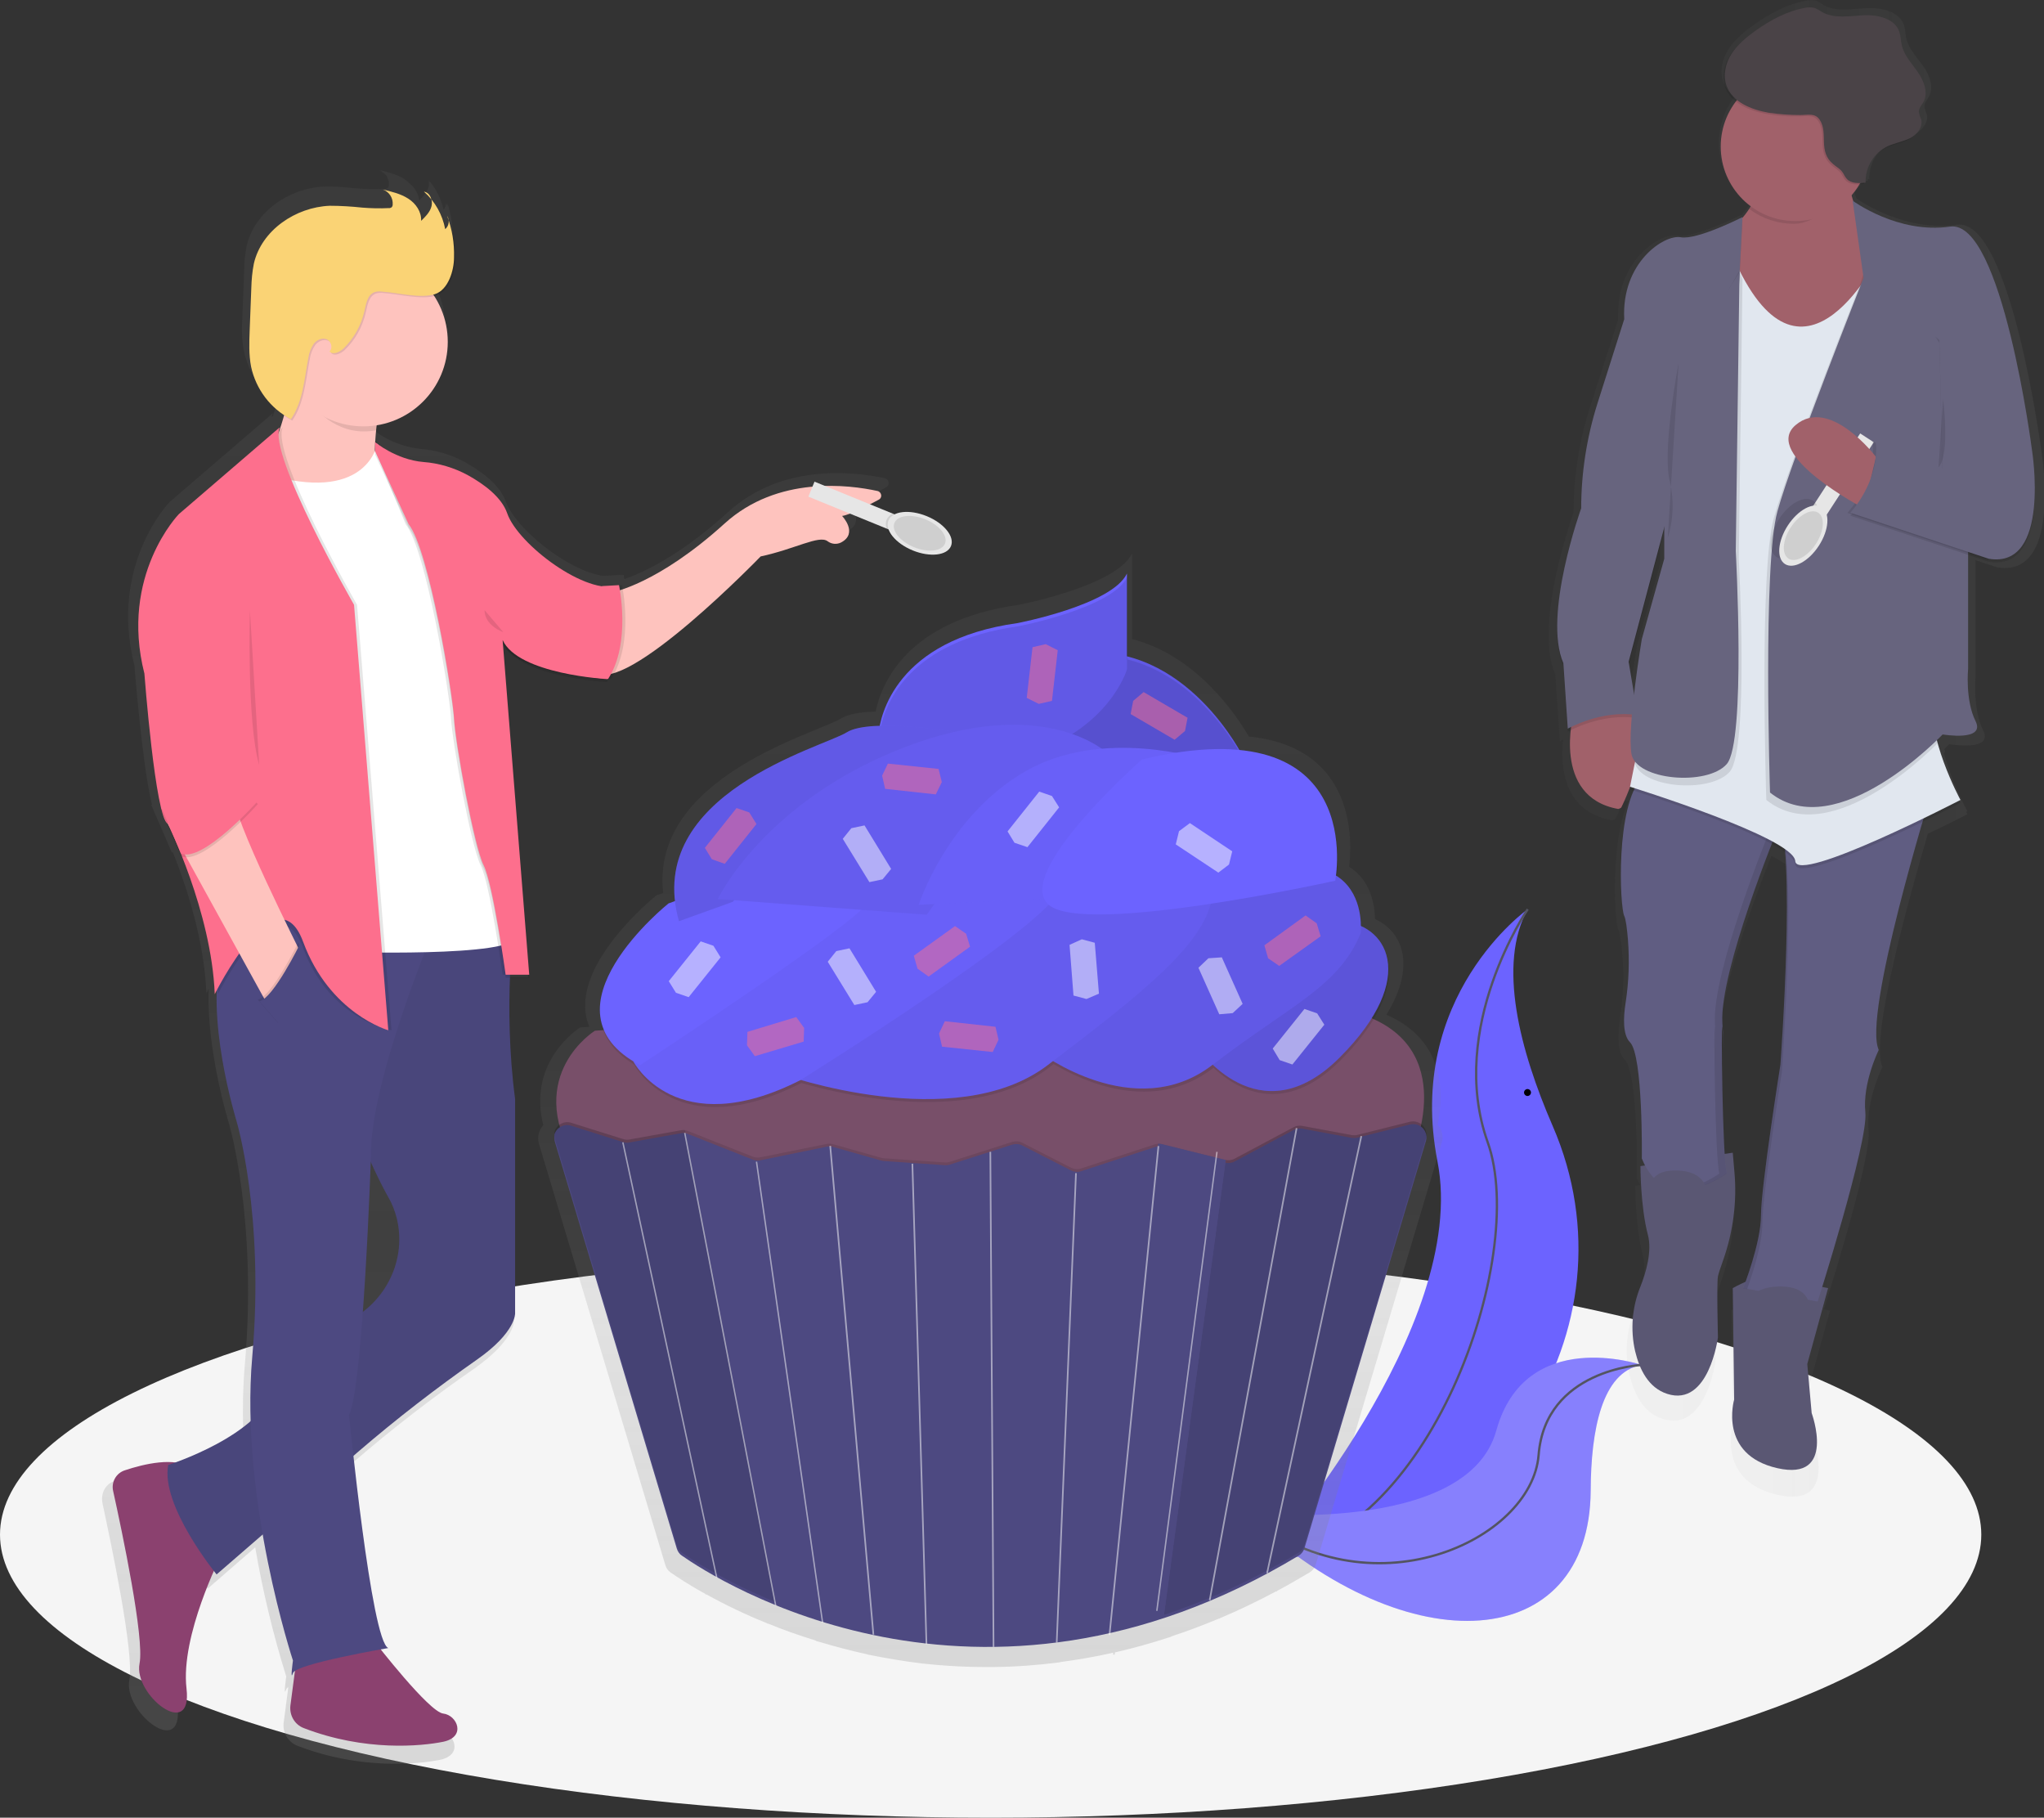 <?xml version="1.0" encoding="utf-8"?>
<!-- Generator: Adobe Illustrator 24.0.1, SVG Export Plug-In . SVG Version: 6.00 Build 0)  -->
<svg version="1.1" id="_x31_1567813-e781-4e7f-9d62-924af5cdcf5c"
	 xmlns="http://www.w3.org/2000/svg" xmlns:xlink="http://www.w3.org/1999/xlink" x="0px" y="0px" viewBox="0 0 883.3 785.3"
	 style="enable-background:new 0 0 883.3 785.3;" xml:space="preserve">
<rect x="0" y="0" width="883.3" height="785.3" fill="#333333" stroke="none"/>
<style type="text/css">
	.st0{fill:#F5F5F5;}
	.st1{fill:#6C63FF;}
	.st2{fill:none;stroke:#535461;stroke-miterlimit:10;}
	.st3{opacity:0.2;fill:#F5F5F5;enable-background:new    ;}
	.st4{fill:url(#SVGID_1_);}
	.st5{opacity:0.1;enable-background:new    ;}
	.st6{fill:#784F69;}
	.st7{opacity:0.15;enable-background:new    ;}
	.st8{opacity:7.000000e-02;enable-background:new    ;}
	.st9{opacity:3.000000e-02;enable-background:new    ;}
	.st10{fill:#4D4981;}
	.st11{opacity:0.5;fill:#FFFFFF;enable-background:new    ;}
	.st12{opacity:0.5;fill:#FD6F8D;enable-background:new    ;}
	.st13{opacity:0.5;}
	.st14{fill:#FFFFFF;}
	.st15{fill:url(#SVGID_2_);}
	.st16{fill:#FEC3BE;}
	.st17{fill:#8B416F;}
	.st18{opacity:5.000000e-02;enable-background:new    ;}
	.st19{fill:#FD6F8D;}
	.st20{fill:#FAD375;}
	.st21{fill:url(#SVGID_3_);}
	.st22{fill:#5A5773;}
	.st23{fill:#605D82;}
	.st24{opacity:0.1;}
	.st25{fill:#A1616A;}
	.st26{fill:#E1E7EF;}
	.st27{fill:#67647E;}
	.st28{fill:#E6E6E6;}
	.st29{fill:#4A4347;}
</style>
<title>tasting</title>
<ellipse class="st0" cx="428.1" cy="663" rx="428.1" ry="122.3"/>
<path class="st1" d="M660.2,392.8c0,0-53,37.5-39,109s-74.4,171.3-74.4,171.3s0.8,0,2.2,0c95.7-0.5,160.1-98.8,122-186.6
	C656.8,453.8,647,416.6,660.2,392.8z"/>
<path class="st2" d="M660.2,392.8c0,0-35,51.1-17.3,100.7s-25.2,173-96.1,179.6"/>
<path class="st1" d="M709.4,589.7c0,0-50.2-17.1-62.8,28.4s-108.3,35.6-108.3,35.6s0.5,0.5,1.6,1.5C609.1,719.8,687,714,687.4,644
	C687.5,618,692.2,592.7,709.4,589.7z"/>
<path class="st3" d="M709.4,589.7c0,0-50.2-17.1-62.8,28.4s-108.3,35.6-108.3,35.6s0.5,0.5,1.6,1.5C609.1,719.8,687,714,687.4,644
	C687.5,618,692.2,592.7,709.4,589.7z"/>
<path class="st2" d="M709.4,589.7c0,0-41.6,1.9-44.5,38.9s-73.2,69.9-126.6,25.1"/>
<linearGradient id="SVGID_1_" gradientUnits="userSpaceOnUse" x1="586.323" y1="10.367" x2="586.323" y2="491.55" gradientTransform="matrix(1 0 0 -1 -158.33 730.65)">
	<stop  offset="0" style="stop-color:#808080;stop-opacity:0.25"/>
	<stop  offset="0.54" style="stop-color:#808080;stop-opacity:0.12"/>
	<stop  offset="1" style="stop-color:#808080;stop-opacity:0.1"/>
</linearGradient>
<path class="st4" d="M621.3,485.9c3-15,2.3-36.9-22.2-47.5c13.1-21.1,7-36-4.9-41.3c-0.1-5.5-1.5-16.7-11.2-22.6
	c1.3-10.4,3.4-51.6-43.3-56.3c-5.5-9.4-22.6-35-50.5-42.1v-37c-6.7,14.1-49,22.2-49,22.2c-48.5,6.8-59.3,34.1-61.8,46.1
	c-6.2,0.2-11.7,1-14.8,2.9c-10.2,6.4-82.7,25.3-77,75.5c-1,0.3-1.9,0.7-2.9,1c0,0-39.7,31.6-29,56.8l-4,0.3c0,0-23,14.2-15.9,42.2
	c-1.9,2.1-2.7,5-2,7.7l54.7,182.3c0.4,1.3,1.1,2.4,2.2,3.2c2.5,1.7,7.6,5.2,15.1,9.3l0.1,0.3l0.3-0.1c8.5,4.7,17.3,8.9,26.3,12.5
	v0.2l0.3-0.1c6.3,2.6,13.3,5.1,20.8,7.4v0.2h0.3c7,2.1,14.4,4.1,22.2,5.8v0.1h0.3c7.4,1.5,15.1,2.8,23.2,3.8l0,0h0.3
	c10,1.1,20,1.6,30,1.5l0,0h0.7l0,0c9.4-0.1,18.8-0.8,28.1-2h0.3v-0.1c7.5-1,15.2-2.3,23.1-4.1l-0.1,0.8l0.7,0.1l0.1-1
	c7.8-1.8,15.8-4,24-6.7h0.3v-0.2c6.8-2.2,13.6-4.8,20.6-7.7l0.3,0.1v-0.2c8.1-3.4,16.2-7.3,24.5-11.7l0.3,0.1l0.1-0.3
	c4.7-2.5,9.4-5.2,14.1-8c1.3-0.8,2.2-2,2.6-3.4l54.5-182.4C623.9,490.8,623.1,487.9,621.3,485.9L621.3,485.9z"/>
<path class="st1" d="M537.5,327.5c0,0-24.6-50.5-71.2-45.3s3.2,53.1,3.2,53.1S526.5,339.8,537.5,327.5z"/>
<path class="st5" d="M537.5,327.5c0,0-24.6-50.5-71.2-45.3s3.2,53.1,3.2,53.1S526.5,339.8,537.5,327.5z"/>
<path class="st1" d="M379.5,319c0,0,0-0.7,0.1-1.8c0.8-8.1,7.5-40.7,60.1-48c0,0,40.8-7.8,47.3-21.4v41.4c0,0-8.4,29.1-50.5,38.9
	S379.5,319,379.5,319z"/>
<path class="st6" d="M257.1,445.3c0,0-30.5,18.8-9.1,55.7s361.3,0,361.3,0s22-45.3-17.5-61.5S257.1,445.3,257.1,445.3z"/>
<path class="st5" d="M588.4,401.4c-0.1-5.3-1.5-16-10.8-21.8c1.2-10,3.2-49.8-41.7-54.2c-5.3-9.1-21.8-33.8-48.7-40.5v-35.7
	c-6.5,13.6-47.3,21.4-47.3,21.4c-46.7,6.5-57.2,32.9-59.5,44.4c-6,0.2-11.3,1-14.3,2.8c-9.8,6.1-79.7,24.4-74.2,72.8
	c-0.9,0.3-1.9,0.7-2.8,1c0,0-55.1,44-15.1,68.3l0,0c0,0,18.4,35.3,72.1,8.1l0.2-0.1c20.2,5.8,74.5,18,106.7-6.4l2.3-1.8
	c12.8,7.6,43.1,21.6,68.9,1.8l0.2-0.2c10,9.4,30.3,21.4,54.8-3.1C608.5,429,602.8,407.9,588.4,401.4z"/>
<path class="st1" d="M517.4,452.4c0,0,26.5,39.5,61.5,4.5s20.1-58.3,0-58.9S517.4,452.4,517.4,452.4z"/>
<path class="st7" d="M517.4,452.4c0,0,26.5,39.5,61.5,4.5s20.1-58.3,0-58.9S517.4,452.4,517.4,452.4z"/>
<path class="st1" d="M588,403.2c0,0,6.5-55-77-13s-62.2,64.1-62.2,64.1s41.4,31.7,75.1,5.8S578.3,426.5,588,403.2z"/>
<path class="st5" d="M588,403.2c0,0,6.5-55-77-13s-62.2,64.1-62.2,64.1s41.4,31.7,75.1,5.8S578.3,426.5,588,403.2z"/>
<path class="st1" d="M523.9,386.4c0,0-31.7-22-80.3,0s-105.5,77.7-105.5,77.7s74.5,26.6,114.6-3.9S522,407.1,523.9,386.4z"/>
<path class="st8" d="M523.9,386.4c0,0-31.7-22-80.3,0s-105.5,77.7-105.5,77.7s74.5,26.6,114.6-3.9S522,407.1,523.9,386.4z"/>
<path class="st1" d="M458.5,383.1c0,0-64.8-9.1-94.5,9.1s-90.3,66.4-90.3,66.4s18.4,35.3,72.1,8.1
	C345.8,466.6,457.2,397.4,458.5,383.1z"/>
<path class="st9" d="M458.5,383.1c0,0-64.8-9.1-94.5,9.1s-90.3,66.4-90.3,66.4s18.4,35.3,72.1,8.1
	C345.8,466.6,457.2,397.4,458.5,383.1z"/>
<path class="st1" d="M288.9,390.3c0,0-57.6,46-12.3,69.9c0,0,95.8-62.8,97.8-69.9C374.3,390.3,329.7,374.7,288.9,390.3z"/>
<path class="st1" d="M414.5,316.4c0,0-38.2-6.5-48.6,0s-88,26.5-72.5,81.6l23.3-8.4C316.7,389.6,361.4,333.3,414.5,316.4z"/>
<path class="st5" d="M414.5,316.4c0,0-38.2-6.5-48.6,0s-88,26.5-72.5,81.6l23.3-8.4C316.7,389.6,361.4,333.3,414.5,316.4z"/>
<path class="st1" d="M477.9,324.9c0,0-27.2-25.2-87.4-1.9s-80.3,65.4-80.3,65.4l90.3,6.8C400.5,395.1,451.4,322.3,477.9,324.9z"/>
<path class="st8" d="M477.9,324.9c0,0-27.2-25.2-87.4-1.9s-80.3,65.4-80.3,65.4l90.3,6.8C400.5,395.1,451.4,322.3,477.9,324.9z"/>
<path class="st1" d="M520,328.1c0,0-43.4-14.2-77,5.2s-46,57.6-46,57.6l53.7-2.6C450.7,388.3,492.8,322.3,520,328.1z"/>
<path class="st9" d="M520,328.1c0,0-43.4-14.2-77,5.2s-46,57.6-46,57.6l53.7-2.6C450.7,388.3,492.8,322.3,520,328.1z"/>
<path class="st1" d="M577,380.5c0,0,14.9-75.8-83.5-52.4c0,0-55.9,49.2-40.3,62.8S577,380.5,577,380.5z"/>
<path class="st5" d="M239.8,492.1l52.7,175.7c0.4,1.2,1.1,2.3,2.2,3c14.7,10.3,127.9,83.3,266.5,0c1.2-0.7,2.1-1.9,2.5-3.2
	l52.5-175.8c0.9-3-0.8-6.2-3.8-7.1c-1-0.3-2-0.3-3-0.1l-22.8,5.7c-0.8,0.2-1.6,0.2-2.4,0.1l-21.5-4c-1.3-0.2-2.6,0-3.7,0.6
	l-25.5,13.6c-1.2,0.7-2.7,0.8-4,0.5l-27.4-6.8c-1-0.3-2.1-0.2-3.1,0.1l-31.8,10.4c-1.4,0.5-3,0.3-4.3-0.3l-21.1-10.8
	c-1.3-0.7-2.9-0.8-4.3-0.4l-27.2,8.7c-0.7,0.2-1.4,0.3-2.1,0.2l-26.2-1.8c-0.4,0-0.8-0.1-1.2-0.2l-20.8-5.9
	c-0.9-0.2-1.8-0.3-2.7-0.1l-28.8,5.8c-1.1,0.2-2.2,0.1-3.2-0.3l-28-11.1c-1-0.4-2.1-0.5-3.1-0.3l-22.3,4c-0.9,0.2-1.8,0.1-2.7-0.2
	l-22.5-7.1c-3-0.9-6.2,0.8-7.1,3.8C239.5,489.9,239.5,491,239.8,492.1z"/>
<path class="st10" d="M239.8,493.4l52.7,175.7c0.4,1.2,1.1,2.3,2.2,3c14.7,10.3,127.9,83.3,266.5,0c1.2-0.7,2.1-1.9,2.5-3.2
	L616.2,493c0.9-3-0.8-6.2-3.8-7.1c-1-0.3-2-0.3-3-0.1l-22.8,5.7c-0.8,0.2-1.6,0.2-2.4,0.1l-21.5-4c-1.3-0.2-2.6,0-3.7,0.6
	l-25.5,13.6c-1.2,0.7-2.7,0.8-4,0.5l-27.4-6.8c-1-0.3-2.1-0.2-3.1,0.1l-31.8,10.4c-1.4,0.5-3,0.3-4.3-0.3l-21.1-10.8
	c-1.3-0.7-2.9-0.8-4.3-0.4l-27.2,8.7c-0.7,0.2-1.4,0.3-2.1,0.2l-26.2-1.8c-0.4,0-0.8-0.1-1.2-0.2l-20.8-5.9
	c-0.9-0.2-1.8-0.3-2.7-0.1l-28.8,5.9c-1.1,0.2-2.2,0.1-3.2-0.3l-28-11.1c-1-0.4-2.1-0.5-3.1-0.3l-22.3,4c-0.9,0.2-1.8,0.1-2.7-0.2
	l-22.5-7.1c-3-0.9-6.2,0.8-7.1,3.8C239.5,491.2,239.5,492.3,239.8,493.4z"/>
<polygon class="st11" points="297.6,430.8 292.1,428.9 289,423.9 302.8,406.7 308.3,408.6 311.4,413.6 "/>
<polygon class="st11" points="558.5,459.9 553,458 550,453 563.7,435.9 569.2,437.8 572.3,442.7 "/>
<polygon class="st11" points="444,366 438.4,364.1 435.4,359.2 449.1,342 454.6,343.9 457.7,348.8 "/>
<polygon class="st11" points="474.9,429.3 469.5,431.6 463.9,430.1 462.2,408.2 467.5,405.8 473.1,407.3 "/>
<polygon class="st11" points="385.1,375.4 381.4,379.9 375.7,381.1 364.2,362.4 367.9,357.8 373.6,356.6 "/>
<polygon class="st11" points="378.6,428.5 374.9,433 369.2,434.2 357.7,415.5 361.4,410.9 367.1,409.7 "/>
<polygon class="st11" points="537,433.7 532.7,437.7 526.9,438.2 517.9,418.1 522.2,414 528,413.6 "/>
<polygon class="st11" points="508.1,364.8 509.5,359.1 514.2,355.6 532.5,367.8 531.1,373.5 526.5,377 "/>
<polygon class="st12" points="313.2,373.2 307.6,371.2 304.6,366.3 318.3,349.1 323.8,351 326.9,356 "/>
<polygon class="st12" points="382.5,340.8 381.2,335.1 383.7,329.9 405.6,332.2 407,337.9 404.4,343.2 "/>
<polygon class="st12" points="488.6,308.5 489.7,302.8 494.2,299 513.2,310.1 512.1,315.8 507.6,319.6 "/>
<polygon class="st12" points="446.2,279.6 451.9,278.3 457.1,280.9 454.6,302.8 448.9,304.1 443.7,301.5 "/>
<polygon class="st12" points="407.1,452.2 405.8,446.5 408.3,441.2 430.2,443.6 431.5,449.2 429,454.5 "/>
<polygon class="st12" points="326.2,456.3 322.8,451.6 323,445.8 344.1,439.4 347.5,444.1 347.3,450 "/>
<polygon class="st12" points="552.8,417.3 548,414 546.4,408.4 564.2,395.5 569,398.9 570.7,404.5 "/>
<polygon class="st12" points="401.3,421.9 396.5,418.5 394.9,412.9 412.7,400.1 417.5,403.4 419.2,409 "/>
<path class="st5" d="M294.4,488.3l-22.3,4c-0.9,0.2-1.8,0.1-2.7-0.2L269,492l40.6,188L269,492l-22.1-6.9c-3-0.9-6.2,0.7-7.1,3.7
	c-0.3,1.1-0.3,2.2,0,3.3l52.7,175.7c0.4,1.2,1.1,2.3,2.2,3c4.6,3.2,18.9,12.6,40.6,21.4l-39.3-204
	C295.5,488.1,294.9,488.2,294.4,488.3z"/>
<path class="st5" d="M609.4,484.6l-22.8,5.7c-0.8,0.2-1.6,0.2-2.4,0.1l-21.5-4c-0.7-0.1-1.3-0.1-2,0l-37.5,203.7l37.5-203.7
	c-0.6,0.1-1.2,0.3-1.7,0.6l-25.5,13.6c-1.2,0.6-2.5,0.8-3.8,0.5l-26.7,196.6c15.2-5.1,30-11.4,44.2-19L588.1,490l-40.9,188.7
	c4.6-2.5,9.3-5.1,14-7.9c1.2-0.7,2.1-1.9,2.5-3.2l52.5-175.8c0.8-3-0.9-6.1-3.9-7C611.4,484.4,610.4,484.4,609.4,484.6z"/>
<path class="st10" d="M529.5,501.1l-27.4-6.8c-0.5-0.1-1.1-0.2-1.6-0.2l-20.9,210.1c7.7-1.7,15.5-3.9,23.4-6.5l26.7-196.6
	L529.5,501.1z"/>
<g class="st13">
	
		<rect x="289" y="491.1" transform="matrix(0.978 -0.211 0.211 0.978 -117.393 74.263)" class="st14" width="0.6" height="192.3"/>
	
		<rect x="341.1" y="500.6" transform="matrix(0.99 -0.142 0.142 0.99 -82.156 54.769)" class="st14" width="0.6" height="201.2"/>
	
		<rect x="315.3" y="487.5" transform="matrix(0.982 -0.189 0.189 0.982 -106.148 70.352)" class="st14" width="0.6" height="208"/>
	
		<rect x="367.8" y="494.7" transform="matrix(0.996 -8.802506e-02 8.802506e-02 0.996 -51.453 34.736)" class="st14" width="0.7" height="212"/>
	
		<rect x="396.8" y="502.5" transform="matrix(1 -2.931733e-02 2.931733e-02 1 -17.604 11.902)" class="st14" width="0.7" height="207.6"/>
	
		<rect x="428.3" y="497.6" transform="matrix(1 -6.457673e-03 6.457673e-03 1 -3.895 2.78)" class="st14" width="0.7" height="213.9"/>
	
		<rect x="359.4" y="607.9" transform="matrix(4.100371e-02 -0.999 0.999 4.100371e-02 -165.727 1043.743)" class="st14" width="203" height="0.7"/>
	
		<rect x="383.9" y="600.4" transform="matrix(9.966710e-02 -0.995 0.995 9.966710e-02 -156.549 1028.468)" class="st14" width="212.3" height="0.7"/>
	
		<rect x="412.8" y="596.9" transform="matrix(0.13 -0.992 0.992 0.13 -146.171 1027.8)" class="st14" width="199.9" height="0.6"/>
	
		<rect x="438.2" y="589" transform="matrix(0.181 -0.983 0.983 0.181 -135.885 1015.427)" class="st14" width="207.5" height="0.7"/>
	
		<rect x="471.1" y="585.3" transform="matrix(0.211 -0.978 0.978 0.211 -124.618 1016.844)" class="st14" width="193.1" height="0.7"/>
</g>
<linearGradient id="SVGID_2_" gradientUnits="userSpaceOnUse" x1="937.575" y1="-30.95" x2="937.575" y2="657.59" gradientTransform="matrix(-1 0 0 -1 1151.67 730.65)">
	<stop  offset="0" style="stop-color:#808080;stop-opacity:0.25"/>
	<stop  offset="0.54" style="stop-color:#808080;stop-opacity:0.12"/>
	<stop  offset="1" style="stop-color:#808080;stop-opacity:0.1"/>
</linearGradient>
<path class="st15" d="M49.6,639.8c6-2,15-4.3,22.1-3.5c6.7-2.5,22.6-8.9,33.4-18.4c-0.3-9.4-0.1-18.8,0.7-28.2
	c5.5-63-6.9-104.5-6.9-104.5s-9.8-31.7-8.7-58c-0.6,1.2-1,1.9-1,1.9c-0.9-22.7-8.6-46.1-14.4-60.7c-0.2-0.1-0.4-0.1-0.6-0.2
	l-6.6-15.3c-0.5-0.9-0.9-1.8-1.2-2.8l-1-2.4l0.3-0.1c-0.1-0.4-0.2-0.8-0.3-1.2l0,0c-4.1-17.5-7.3-58.9-7.3-58.9
	c-11.1-43.6,15.2-70.6,15.2-70.6l44.6-38.4c-0.2,0.5-0.4,1-0.4,1.6l0.4-0.3c0.6-1.8,1.3-4,2-6.4c-1.6-1.1-3.1-2.4-4.5-3.8
	c-5.1-4.8-8.6-11-10-17.9c-1.1-5.3-0.9-10.8-0.6-16.2l0.7-18.5c0-3.6,0.4-7.2,1.1-10.8c3.4-14.7,18.4-25,33.5-25.6
	c4.8-0.2,9.6,0.4,14.4,0.8c3.9,0.3,7.8,0.4,11.7,0.2c0.4,0,0.9-0.1,1.3-0.3c0.3-0.3,0.5-0.8,0.5-1.3c0.2-1.7-0.4-3.5-1.6-4.8
	c-0.6-0.5-1.3-0.9-2-1.2l1.1,0.3c-0.5-0.4-1.1-0.7-1.8-0.9c3.9,0.9,7.8,1.9,11.1,4c1,0.6,1.8,1.4,2.6,2.2c2.1,1.8,3.4,4.3,3.8,7
	c1.7-1.7,3.4-3.6,4-5.9c0.2-0.9,0.2-1.9,0-2.8c0.3,0.3,0.5,0.7,0.8,1c0-0.1,0-0.2-0.1-0.3c2.8,3.5,4.8,7.6,5.8,12
	c0.8-1,1.2-2.2,1-3.4c0.2,0.7,0.4,1.4,0.6,2.1c0.1-0.5,0.1-0.9,0.1-1.4c1.7,5.3,2.5,10.9,2.3,16.4c0,5.6-2.5,14.2-8.4,16.2
	c-0.3,0.1-0.6,0.2-0.9,0.2c11.2,17.3,6.2,40.5-11.2,51.6c-4.3,2.7-9,4.6-14,5.4c-0.1,0.7-0.2,1.4-0.3,2.1h-0.2
	c-0.2,1.5-0.3,3.1-0.4,4.7c1.5,1.5,3.1,2.8,4.9,3.9c5,3,10.5,4.8,16.2,5.5c6.9,0.5,13.6,2.5,19.6,5.8c7.1,4,15,9.8,17.5,16.8
	c4.1,11.8,26.8,30,42,32.3l5.4-0.3l0.4-0.1v0.1l1.3-0.1h0.1l0,0h0.4v0.1l1.4-0.1c0,0,0.1,0.6,0.3,1.8c7.6-2.6,23.9-9.9,45-29.1
	c23.5-21.4,55.3-17.1,67.6-14.5c1.1,0.3,1.8,1.4,1.6,2.5c-0.1,0.6-0.5,1.1-1,1.4c-4.9,2.7-12.6,6.7-16.2,7.1c0,0,7.4,7.7-0.5,11.8
	c-1.9,0.9-4.2,0.7-5.9-0.6c-3.8-2.8-14.3,3.5-29.6,6.8c0,0-43.1,44.6-64.5,51.5c-0.5,1-1.1,1.9-1.7,2.8l-1.3-0.1l-0.1,0.1h-0.2
	l-0.2,1.4c0,0-33.3-1.8-44-13.8c-0.8-0.7-1.5-1.4-2.1-2.2l11.6,145.5h-0.1l0.1,1.4h-8.5c-0.7,17.9,0,35.8,2.3,53.6v94.8
	c0,0,0.4,8.3-16.9,20.5c-18.2,12.6-35.8,26.2-52.6,40.7l-2.1,1.8c3.2,29,9.9,83.1,15.4,85.1l-3.4,0.6c5.9,7.5,22.6,27.9,27.6,28.5
	c6.2,0.7,10.4,10.4,0,12.5c-9.6,1.9-34.5,4.4-61.6-6.1c-4-1.6-6.5-5.7-5.9-10l2-15.3c-0.4,0.2-0.7,0.5-0.9,0.9c-1.4,4.2,0-5.5,0-5.5
	c-5.7-18.3-10.2-37-13.4-55.8l-20.5,17.8c0,0-0.4-0.5-1.1-1.4c-5,11.4-14,34.8-12,52c2.8,23.5-23.5,2.8-20.8-11.1
	c2.2-11.2-7.8-58.6-11.6-76.3C43.4,645,45.7,641,49.6,639.8z"/>
<path class="st16" d="M264.5,255.9c0,0,19.6-3.4,48.6-29.7c23-20.9,54-16.7,66-14.1c1.1,0.2,1.8,1.2,1.7,2.3
	c-0.1,0.7-0.5,1.2-1.1,1.5c-4.8,2.6-12.3,6.5-15.8,7c0,0,7.2,7.5-0.5,11.5c-1.9,0.9-4.1,0.7-5.8-0.6c-3.7-2.7-14,3.4-28.9,6.6
	c0,0-58.1,60.1-71.6,50L264.5,255.9z"/>
<path class="st16" d="M164.4,174.1c0,0-5.4,23,0,39.2l-24.3,3.4l-21.6-10.8v-14.2c0,0,10.1-21.6,7.4-46.6L164.4,174.1z"/>
<path class="st17" d="M95.5,672.1c0,0-17.6,34.5-14.9,57.4s-23,2.7-20.3-10.8c2.2-10.9-7.6-57.3-11.4-74.5c-0.9-3.9,1.3-7.8,5.1-9
	c8.1-2.7,21.7-6,28.6-0.9C92.8,641.7,95.5,672.1,95.5,672.1z"/>
<path class="st17" d="M162.4,709.9c0,0,23,29.7,29.1,30.4s10.1,10.1,0,12.2c-9.4,1.9-33.7,4.3-60.2-5.9c-4-1.5-6.3-5.6-5.8-9.8
	l3.8-28.9L162.4,709.9z"/>
<path class="st10" d="M200.3,394.4l22,2.9c0,0-5.1,36.9,0.3,77.5v92.6c0,0,0.4,8.2-16.5,20c-17.7,12.4-34.8,25.6-51.2,39.7
	l-61.3,53.1c0,0-24.3-29.7-20.9-47.3c0,0,40.5-12.8,45.9-33.8c3.1-12,18.8-22,31.7-28.3c16.6-8.2,25.6-26.8,21.1-44.7
	c-0.8-3-1.9-6-3.5-8.7c-10.8-18.9-26.4-61.5-26.4-61.5l29.7-56.8L200.3,394.4z"/>
<path class="st18" d="M200.3,394.4l22,2.9c0,0-5.1,36.9,0.3,77.5v92.6c0,0,0.4,8.2-16.5,20c-17.7,12.4-34.8,25.6-51.2,39.7
	l-61.3,53.1c0,0-24.3-29.7-20.9-47.3c0,0,40.5-12.8,45.9-33.8c3.1-12,18.8-22,31.7-28.3c16.6-8.2,25.6-26.8,21.1-44.7
	c-0.8-3-1.9-6-3.5-8.7c-10.8-18.9-26.4-61.5-26.4-61.5l29.7-56.8L200.3,394.4z"/>
<path class="st10" d="M167.8,712c0,0-39.9,6.8-41.2,10.8s0-5.4,0-5.4s-23-69.6-17.6-131.1s-6.8-102-6.8-102s-14.2-46-6.1-72.3
	s93.2-14.9,93.2-14.9s-29.7,69.6-29,102.7c0,0-3.4,100-9.5,111.5C150.9,611.3,160.4,709.2,167.8,712z"/>
<path class="st14" d="M163.1,191.6c0,0-4,25-44.6,14.2l27,205.4c0,0,78.4,2.7,77.7-6.8L207,280.2L163.1,191.6z"/>
<path class="st5" d="M162.1,190.3c0,0,7.7,8.2,19.5,9.3c6.7,0.5,13.3,2.5,19.2,5.7c7,3.9,14.6,9.5,17,16.5
	c4.7,13.5,34.5,35.8,48,31.1l-4.7,40.5c0,0-38.5-2-45.3-16.9l11.5,144.6h-10.1c0,0-5.4-39.2-9.5-47.3s-12.2-52.7-12.8-63.5
	s-10.8-73-19.6-83.8l-13.2-32.1L162.1,190.3z"/>
<path class="st5" d="M162.1,192.3c0,0,9,7.6,20.9,8.6c6.7,0.5,13.3,2.5,19.2,5.7c7,3.9,14.6,9.5,17,16.5c4.7,13.5,34.5,35.8,48,31.1
	l-4.7,40.5c0,0-38.5-2-45.3-16.9l11.5,144.6h-10.2c0,0-5.4-39.2-9.5-47.3s-12.2-52.7-12.8-63.5s-10.8-73-19.6-83.8l-14.5-31.4
	L162.1,192.3z"/>
<path class="st19" d="M162.1,191c0,0,9,7.6,20.9,8.6c6.7,0.5,13.3,2.5,19.2,5.7c7,3.9,14.6,9.5,17,16.5c4.7,13.5,34.5,35.8,48,31.1
	l-4.7,40.5c0,0-38.5-2-45.3-16.9l11.5,144.6h-10.2c0,0-5.4-39.2-9.5-47.3s-12.2-52.7-12.8-63.5s-10.8-73-19.6-83.8L162.1,195
	L162.1,191z"/>
<path class="st5" d="M127.7,165c0.9-6.4-0.9-10.4-1.7-17.9l38.5,29.1c0,0-0.9,3.9-1.6,9.7c-1.9,0.3-3.9,0.5-5.8,0.5
	C143.6,186.3,134,175.8,127.7,165z"/>
<circle class="st16" cx="157" cy="147.7" r="36.5"/>
<path class="st5" d="M196.8,112c0.2-6.2-0.8-12.3-3-18.1c1.2,1.9,0.9,4.3-0.8,5.8c-1.2-6.3-4.4-12-9.2-16.2c2.6,0.4,3.9,3.6,3.3,6.2
	s-2.6,4.5-4.5,6.4c0.2-3.9-2.3-7.5-5.6-9.6s-7.1-3-10.9-3.9c2.7,1,4.4,3.6,4.2,6.5c0,0.5-0.2,0.9-0.5,1.2c-0.4,0.2-0.8,0.4-1.2,0.3
	c-3.8,0.2-7.6,0.1-11.4-0.2c-4.7-0.5-9.4-0.8-14.1-0.8c-14.8,0.6-29.5,10.6-32.8,25c-0.7,3.5-1,7-1.1,10.5l-0.7,18.1
	c-0.2,5.3-0.4,10.6,0.6,15.8c2.1,9.8,8.4,18.1,17.2,22.7c5.3-7.7,5.8-17.6,7.6-26.7c0.3-2.1,1.1-4.1,2.3-5.9
	c1.3-1.7,3.7-2.7,5.6-1.9s2.8,3.8,1.2,5.2c1.4,1.7,4.2,0.4,5.9-1.1c4.6-4.4,7.8-10.1,9.2-16.4c0.7-3.1,1.3-7,4.4-8.1
	c1.1-0.3,2.2-0.4,3.3-0.2c6.4,0.4,16.5,3.1,22.7,1.1C194.4,125.8,196.8,117.4,196.8,112z"/>
<path class="st20" d="M196.2,111.3c0.2-6.2-0.8-12.3-3-18.1c1.2,1.9,0.9,4.3-0.8,5.8c-1.2-6.3-4.4-12-9.2-16.2
	c2.6,0.4,3.9,3.6,3.3,6.2s-2.6,4.5-4.5,6.4c0.2-3.9-2.3-7.5-5.6-9.6s-7.1-3-10.9-3.9c2.7,1,4.4,3.6,4.2,6.5c0,0.5-0.2,0.9-0.5,1.2
	c-0.4,0.2-0.8,0.4-1.2,0.3c-3.8,0.2-7.6,0.1-11.4-0.2c-4.7-0.5-9.4-0.8-14.1-0.8c-14.8,0.6-29.5,10.6-32.8,25c-0.7,3.5-1,7-1.1,10.6
	l-0.7,18.1c-0.2,5.3-0.4,10.6,0.6,15.8c2.1,9.8,8.4,18.1,17.2,22.7c5.3-7.7,5.8-17.5,7.6-26.7c0.3-2.1,1.1-4.1,2.3-5.9
	c1.3-1.7,3.7-2.7,5.6-1.9s2.8,3.8,1.2,5.2c1.4,1.7,4.2,0.4,5.9-1.1c4.6-4.4,7.8-10.1,9.2-16.4c0.7-3.1,1.3-7,4.4-8.1
	c1.1-0.3,2.2-0.4,3.3-0.2c6.4,0.4,16.5,3.1,22.7,1.1C193.8,125.2,196.2,116.7,196.2,111.3z"/>
<path class="st5" d="M268.8,252.8c0,0,5.4,25-4.7,40.5l-5.7-0.5l3.1-39.6L268.8,252.8z"/>
<path class="st19" d="M267.5,252.8c0,0,5.4,25-4.7,40.5l-5.7-0.5l3.1-39.6L267.5,252.8z"/>
<path class="st5" d="M122.2,184.6l-43.5,37.5c0,0-25.7,26.4-14.9,68.9c0,0,4.7,62.2,10.1,64.9c0,0,18.9,37.8,20.3,73.6
	c0,0,25.3-51,36.8-19.9s38.2,35.5,38.2,35.5l-14.9-183.8C154.3,261.3,116.8,196,122.2,184.6z"/>
<path class="st19" d="M120.9,184.6l-43.6,37.5c0,0-25.7,26.4-14.9,68.9c0,0,4.7,62.2,10.1,64.9c0,0,18.9,37.8,20.3,73.6
	c0,0,26.7-53.7,38.2-22.6s36.8,38.2,36.8,38.2L153,261.3C153,261.3,115.5,196,120.9,184.6z"/>
<path class="st16" d="M100.9,343c0,0-10.8-7.4-28.4,12.8l43.2,78.4l14.5-22C130.3,412.2,99.6,351.8,100.9,343z"/>
<path class="st5" d="M111.4,347.4c0,0-23.9,26.9-33.2,22.5l-8.6-20.1l32.4-13.9L111.4,347.4z"/>
<path class="st19" d="M111.4,346.1c0,0-23.9,26.9-33.2,22.6l-8.6-20.1l32.4-13.9L111.4,346.1z"/>
<path class="st5" d="M128.9,407.2c0,0-11.4,23.3-17.5,24.7l8.8,10.1l12.8-24.4L128.9,407.2z"/>
<path class="st10" d="M129.6,407.9c0,0-11.4,23.3-17.5,24.7l8.8,10.1l12.8-24.3L129.6,407.9z"/>
<path class="st5" d="M108,263.6c0,0-1.4,48.6,4,66.9"/>
<path class="st5" d="M217.5,273.1c0,0-8.1-2.7-8.1-9.5"/>
<g class="st13">
	
		<linearGradient id="SVGID_3_" gradientUnits="userSpaceOnUse" x1="1104.208" y1="407.284" x2="1318.353" y2="407.284" gradientTransform="matrix(-1 0 0 -1 1987.67 730.65)">
		<stop  offset="0" style="stop-color:#808080;stop-opacity:0.25"/>
		<stop  offset="0.54" style="stop-color:#808080;stop-opacity:0.12"/>
		<stop  offset="1" style="stop-color:#808080;stop-opacity:0.1"/>
	</linearGradient>
	<path class="st21" d="M669.3,274.3c-0.1,6.4,0.7,12.3,2.8,16.9l2,29c0,0,0.5-0.3,1.4-0.7c-1.2,11-0.3,31.1,21.3,34.9
		c0.5-0.1,0.9-0.4,1.3-0.7c1.5-3,2.8-6.1,4-9.2l0.2,0.1l-0.2,1.2l1.6,0.5c-7.8,16.9-6,52-4.3,55.4c0.7,1.4,1.3,5.7,1.7,10.5
		c0.8,9.3,0.4,18.7-1,28c-1,6.4-1.3,14.2,2,17.5c6,5.9,5.3,51.3,5.3,51.3c0.4,1,0.9,2,1.4,3l-2.1,0.3c0,0,0,17.8,3.3,30.3
		c1.9,7.2-0.8,16.6-3.5,23.2c-3.7,9-4.5,18.8-2.3,28.3c2,8.1,6,16.3,14.4,18.9c18.7,5.9,22.7-25,22.7-25s-0.7-23.7,0-27
		c0.2-1,1.2-3.8,2.4-7.3c4.5-12.5,6.2-25.8,5-39l-0.8-8.3l-3.6,0.5c-0.1-0.9-0.1-1.8-0.2-2.7s-0.1-1.6-0.1-2.5s-0.1-1.7-0.1-2.6
		s-0.1-1.8-0.1-2.7c0-0.5,0-0.9,0-1.4c-0.2-4.3-0.3-8.8-0.4-13.3c0-2-0.1-4-0.1-6c0-1.5,0-2.9-0.1-4.3c0-0.5,0-0.9,0-1.4
		c0-2.3-0.1-4.5-0.1-6.5c0-0.4,0-0.8,0-1.2c0-0.8,0-1.5,0-2.3c0-0.4,0-0.7,0-1.1c0-0.7,0-1.3,0-2s0-1.2,0-1.7s0-1,0-1.5
		c0-2.5,0.1-3.6,0.2-2.7c0.3,3,1.3,21.1,0-2c-1.1-18.6,15.7-62.9,22.2-79.3c2.1,1.1,4.1,2.3,6,3.6c2.2,25.9-0.8,75.4-1.8,90v0.1
		c-0.1,1.1-0.1,2-0.2,2.7v0.1l0,0.7v0.2v0.2v0.1c0,0-8.7,54-8.7,66.5c0,9.6-4.8,23.6-6.9,29.4c-3.2,1.4-5.7,2.8-5.7,2.8l0.7,49.4
		c0,0-7.3,24.3,19.3,30.3s15.3-24.3,15.3-24.3l-2-21.7l9.3-33.6l-2.6-0.5c5.5-17.7,20.4-66.4,19.3-77.1c-1.2-12,4.8-25.1,5.8-27.3
		l0,0l0.2-0.3c-5.7-11.8,11.7-74,19.6-100.8c9.9-4.7,17.1-8.4,17.1-8.4s-0.2-0.4-0.5-1l0.5-0.3c-4.3-8-7.7-16.4-10.2-25.1l0.6-0.6
		l-0.4-1.2c1.4-1.3,2.1-2.1,2.1-2.1s19.3,3.3,14.7-5.9s-3.3-23-3.3-23v-50.6l9.3,3.1c17.6,2.9,20.7-16.7,20.6-31.7
		c0-5.9-0.4-11.8-1.3-17.6c0,0-13.3-102-36.7-98.7c-21.9,3.1-41.1-9.7-43.4-11.4c-0.3-0.9-0.5-1.7-0.8-2.6c1.3-1.5,2.5-3.1,3.5-4.8
		c0.7,0,1.5-0.1,2.2-0.2c0-0.2,0-0.4,0-0.6l0.7-0.1c-0.1-4.6,1.6-9.1,4.8-12.4c1.3-1.2,2.8-2.2,4.4-3c3.2-1.5,6.9-2,10-3.6
		c1.1-0.6,2.1-1.4,3-2.3c2-1.8,3.3-4.3,2.6-6.8c-0.3-1.1-1-2.1-1-3.3c0-1.6,1.2-2.9,2-4.3c2.2-4.1,0.2-9.3-2.5-13.1s-6.3-7.4-7.3-12
		c-0.4-1.9-0.4-3.9-1-5.7c-2-5.9-9.7-7.7-16-7.4S793.5,5.3,788,2.2c-1-0.8-2.2-1.4-3.3-1.9c-1.4-0.3-2.8-0.3-4.2,0
		c-8,1.4-15.4,5.4-22,10c-2.7,1.8-5.2,3.8-7.5,6.1c-1.5,1.4-2.9,3-4,4.8c-2.7,4.2-4,9.5-2.3,14.2c1,2.6,2.6,4.8,4.8,6.5
		c-10.9,14.3-8.2,34.8,6.1,45.7c0.2,0.2,0.4,0.3,0.6,0.5c-1.1,1.8-2.4,3.5-3.8,5.1v-0.3c0,0-20.3,10.2-27.7,8.9
		c-7.2-1.3-25.8,10.6-25.4,34.5c0,0.6,0,1.2,0,1.8l-12,37.2c-4.8,14.9-7.3,30.6-7.3,46.3C680.1,221.5,669.1,251.4,669.3,274.3z
		 M701.5,290l15.9-59.2v12.9l-10,35.5c0,0-2,11.9-3.5,24.5L701.5,290z"/>
</g>
<path class="st22" d="M748.8,498l0.7,8.1c1.2,12.9-0.5,25.9-4.8,38.2c-1.2,3.3-2.1,6.1-2.3,7.1c-0.6,3.2,0,26.4,0,26.4
	s-3.9,30.2-21.9,24.4c-8.1-2.6-12-10.5-13.9-18.5c-2.1-9.2-1.3-18.9,2.2-27.6c2.6-6.5,5.2-15.7,3.3-22.7
	c-3.2-12.2-3.2-29.6-3.2-29.6L748.8,498z"/>
<path class="st23" d="M768.1,358.4c0,0-25.1,61.1-23.8,83.6c1.3,22.5,0.3,4.8,0,1.9c-0.6-5.1,0,56,1.9,63c0,0-26.4,19.3-36.7-6.4
	c0,0,0.6-44.4-5.1-50.2c-3.2-3.2-2.9-10.8-1.9-17.1c1.4-9,1.7-18.2,1-27.3c-0.4-4.7-0.9-8.8-1.6-10.2c-1.9-3.9-3.9-47.6,7.7-59.8
	L768.1,358.4z"/>
<path class="st5" d="M743,507c-1.9-7.1-2.5-68.2-1.9-63c0.3,2.9,1.3,20.6,0-1.9s23.8-83.6,23.8-83.6l-56.1-21.6
	c0.3-0.3,0.5-0.6,0.8-0.9l58.5,22.5c0,0-25.1,61.1-23.8,83.6c1.3,22.5,0.3,4.8,0,1.9c-0.6-5.1,0,56,1.9,63c0,0-10.5,7.7-20.9,6.9
	C734.6,513.2,743,507,743,507z"/>
<path class="st22" d="M790,556.5l-9,32.8l1.9,21.2c0,0,10.9,29.6-14.8,23.8s-18.7-29.6-18.7-29.6l-0.6-48.2c0,0,10.3-5.8,14.8-5.1
	S790,556.5,790,556.5z"/>
<path class="st23" d="M834.4,343c0,0-29.6,95.8-22.5,110.6c0,0-7.1,14.2-5.8,27s-20.6,81.7-20.6,81.7l-32.2-5.8
	c0,0,7.7-19.3,7.7-31.5s8.4-65,8.4-65s7.1-96.5-1.3-106.8L834.4,343z"/>
<g class="st24">
	<path d="M770.6,361.1c5.3,21.8-0.6,102.2-0.6,102.2s-8.4,52.7-8.4,65c0,9.3-4.5,22.8-6.6,28.6l-1.7-0.3c0,0,7.7-19.3,7.7-31.5
		s8.4-65,8.4-65S774.8,386.6,770.6,361.1z"/>
	<path d="M811.9,453.6l-0.2,0.3c0-0.3-0.1-0.7-0.1-1C811.7,453.2,811.8,453.4,811.9,453.6z"/>
	<path d="M769.6,356.4c-0.3-1.1-0.8-2.2-1.5-3.1l66.2-10.3c0,0-0.4,1.2-1.1,3.5L769.6,356.4z"/>
</g>
<path class="st25" d="M680,308.3c0,0-9.7,36,19.3,41.2c0.5-0.1,0.9-0.3,1.3-0.6c0,0,16.7-32.8,3.9-45.7L680,308.3z"/>
<path class="st25" d="M798.4,69.1c0,0-1.9,27,19.3,39.9s-45,48.2-45,48.2l-34.8-55.3c0,0,14.8,1.9,23.8-23.8L798.4,69.1z"/>
<path class="st5" d="M812.5,110.8c0,0-32.8,68.2-62.4,3.9l-45.7,226.4c0,0,70.7,21.9,71.4,32.2s71.4-26.4,71.4-26.4
	s-15.4-28.3-11.6-45.7S812.5,110.8,812.5,110.8z"/>
<path class="st26" d="M812.5,109.6c0,0-32.8,68.2-62.4,3.9l-45.7,226.4c0,0,70.7,21.9,71.4,32.1s71.4-26.4,71.4-26.4
	s-15.4-28.3-11.6-45.7S812.5,109.6,812.5,109.6z"/>
<path class="st22" d="M780.3,574.5c0,0,8.4-18.7-10.9-18.7s-16.1,16.8-16.1,16.8L780.3,574.5z"/>
<path class="st22" d="M736.6,526.3c0,0,7.7-19.9-11.6-20.6s-9.7,18-9.7,18L736.6,526.3z"/>
<path class="st5" d="M753,95.1c0,0-19.6,10-26.7,8.7s-25.7,10.9-24.4,35.4l-11.6,36.5c-4.6,14.6-7,29.9-7,45.2l0,0
	c0,0-16.7,46.3-7.7,66.9l1.9,28.3c0,0,14.8-8.4,30.2-5.8l-3.9-23.1l17.4-65.6l28.9-70.1L753,95.1z"/>
<path class="st27" d="M753,93.8c0,0-19.6,10-26.7,8.7s-25.7,10.9-24.4,35.4l-11.6,36.5c-4.6,14.6-7,29.9-7,45.2l0,0
	c0,0-16.7,46.3-7.7,66.9l1.9,28.3c0,0,14.8-8.4,30.2-5.8l-3.9-23.1l17.4-65.6l28.9-70.1L753,93.8z"/>
<path class="st5" d="M720.5,172v72.7l-9.7,34.7c0,0-6.4,37.9-4.5,49.5s32.8,14.1,41.2,4.5s3.9-92,3.9-92l1.6-120.6l-1.3-3.9
	L720.5,172z"/>
<path class="st27" d="M719.2,168.7v72.7l-9.7,34.7c0,0-6.4,37.9-4.5,49.5s32.8,14.1,41.2,4.5s3.9-92,3.9-92l1.6-120.5L719.2,168.7z"
	/>
<path class="st5" d="M848.8,229.2l-20.6,64l9.7,27.3c0,0-45.7,48.2-74.6,25.1c0,0-3.2-98.4,3.2-121.6s37.3-101,37.3-101l6.4-20.6
	l34.1,19.3L848.8,229.2z"/>
<path class="st27" d="M850.5,226v63c0,0-1.3,13.5,3.2,22.5s-14.2,5.8-14.2,5.8s-45.7,48.2-74.6,25.1c0,0-3.2-98.4,3.2-121.5
	s37.3-101,37.3-101l6.4-20.6l34.1,19.3L850.5,226z"/>
<rect x="771.7" y="204.7" transform="matrix(0.545 -0.839 0.839 0.545 187.013 760.898)" class="st28" width="45" height="7"/>
<ellipse transform="matrix(0.541 -0.841 0.841 0.541 164.093 757.082)" class="st5" cx="775.4" cy="228.3" rx="14.5" ry="8"/>
<ellipse transform="matrix(0.545 -0.839 0.839 0.545 160.479 758.685)" class="st28" cx="778.9" cy="231.6" rx="14.6" ry="8"/>
<ellipse transform="matrix(0.545 -0.839 0.839 0.545 160.479 758.685)" class="st5" cx="778.9" cy="231.6" rx="11.8" ry="6.5"/>
<path class="st5" d="M800.6,88c0,0,19.6,14.5,42.1,11.2s35.4,96.5,35.4,96.5s8.4,51.5-18.7,47l-59.8-19.9c0,0,12.9-13.5,10.9-30.9
	l28.9,11.6l-1.3-55.3L800.6,88z"/>
<path class="st5" d="M876.8,194.5c0,0,8.4,51.5-18.7,47l-59.8-19.9c0,0,12.9-13.5,10.9-30.9l28.9,11.6L876.8,194.5z"/>
<path class="st25" d="M810.7,197.4c0,0-20-26.4-34.8-13.7s29.5,35.9,29.5,35.9L810.7,197.4z"/>
<path class="st27" d="M800.6,86.7c0,0,19.6,14.5,42.1,11.2s35.4,96.5,35.4,96.5s8.4,51.5-18.7,47l-59.8-19.9
	c0,0,12.9-13.5,10.9-30.9l28.9,11.6l-1.3-55.3l-32.8-27L800.6,86.7z"/>
<path class="st5" d="M761,79.3l36.7-9c0,0-1.9,2.2,0.3,10.6c-5.9,6.8-13.2,15.8-22.8,15.8c-6.9,0-13.7-2.2-19.2-6.4
	C758.1,86.9,759.7,83.2,761,79.3z"/>
<circle class="st25" cx="775.8" cy="63.3" r="32.2"/>
<path class="st5" d="M763.7,49.3c-7.5-1.3-15.7-4.6-18.2-11.7c-1.6-4.6-0.4-9.8,2.2-13.8s6.5-7.2,10.4-10c6.4-4.5,13.5-8.4,21.3-9.8
	c1.3-0.3,2.7-0.3,4.1,0c1.2,0.5,2.3,1.1,3.3,1.8c5.3,3,11.9,1.7,18,1.4s13.5,1.4,15.4,7.2c0.6,1.8,0.6,3.7,1,5.6c1,4.5,4.4,8,7,11.8
	s4.6,8.8,2.4,12.9c-0.8,1.4-2,2.6-2,4.2c0.2,1.1,0.5,2.2,1,3.2c0.9,3.3-1.7,6.7-4.8,8.2s-6.6,2.1-9.7,3.5c-6,2.9-9.7,9.1-9.5,15.7
	c-2.8,0.3-6.2,0.5-8.1-1.6c-0.9-0.9-1.3-2.2-2.1-3.2c-1-1.3-2.6-2.1-3.8-3.2c-6.7-5.5-2-13.2-5.8-19.1c-2-3.1-5.2-2.1-8.4-2.1
	C772.9,50.4,768.2,50.1,763.7,49.3z"/>
<path class="st29" d="M764.3,48.7c-7.5-1.3-15.7-4.6-18.2-11.7c-1.6-4.6-0.4-9.8,2.2-13.8s6.5-7.2,10.4-10
	c6.4-4.5,13.5-8.4,21.3-9.8c1.3-0.3,2.7-0.3,4.1,0c1.2,0.5,2.3,1.1,3.3,1.8c5.3,3,11.9,1.7,18,1.4s13.5,1.4,15.4,7.2
	c0.6,1.8,0.6,3.7,1,5.6c1,4.5,4.4,8,7,11.8s4.6,8.8,2.4,12.9c-0.8,1.4-2,2.6-2,4.2c0.2,1.1,0.5,2.2,1,3.2c0.9,3.3-1.7,6.7-4.8,8.2
	s-6.6,2.1-9.7,3.5c-6,2.9-9.7,9.1-9.5,15.7c-2.8,0.3-6.2,0.5-8.1-1.6c-0.9-0.9-1.3-2.2-2.1-3.2c-1-1.3-2.6-2.1-3.8-3.2
	c-6.7-5.5-2-13.2-5.8-19.1c-2-3.1-5.2-2.1-8.4-2.1C773.5,49.7,768.9,49.4,764.3,48.7z"/>
<path class="st5" d="M725.4,156.8c0,0-7.1,36.7-3.9,50.8c2,8.2,1.7,16.8-0.8,24.9"/>
<path class="st5" d="M839.7,172.3c0,0,3.1,24.4-2,29.6"/>
<path d="M660.1,473.5c0.8,0,1.5-0.7,1.5-1.5s-0.7-1.5-1.5-1.5s-1.5,0.7-1.5,1.5S659.3,473.5,660.1,473.5z"/>
<rect x="367.9" y="197.3" transform="matrix(0.378 -0.926 0.926 0.378 27.568 480.668)" class="st28" width="7" height="45"/>
<ellipse transform="matrix(0.378 -0.926 0.926 0.378 33.711 510.277)" class="st5" cx="396.5" cy="230.1" rx="8" ry="14.6"/>
<ellipse transform="matrix(0.378 -0.926 0.926 0.378 33.915 511.2)" class="st28" cx="397.3" cy="230.4" rx="8" ry="14.6"/>
<ellipse transform="matrix(0.378 -0.926 0.926 0.378 33.915 511.2)" class="st5" cx="397.3" cy="230.4" rx="6.5" ry="11.8"/>
</svg>
